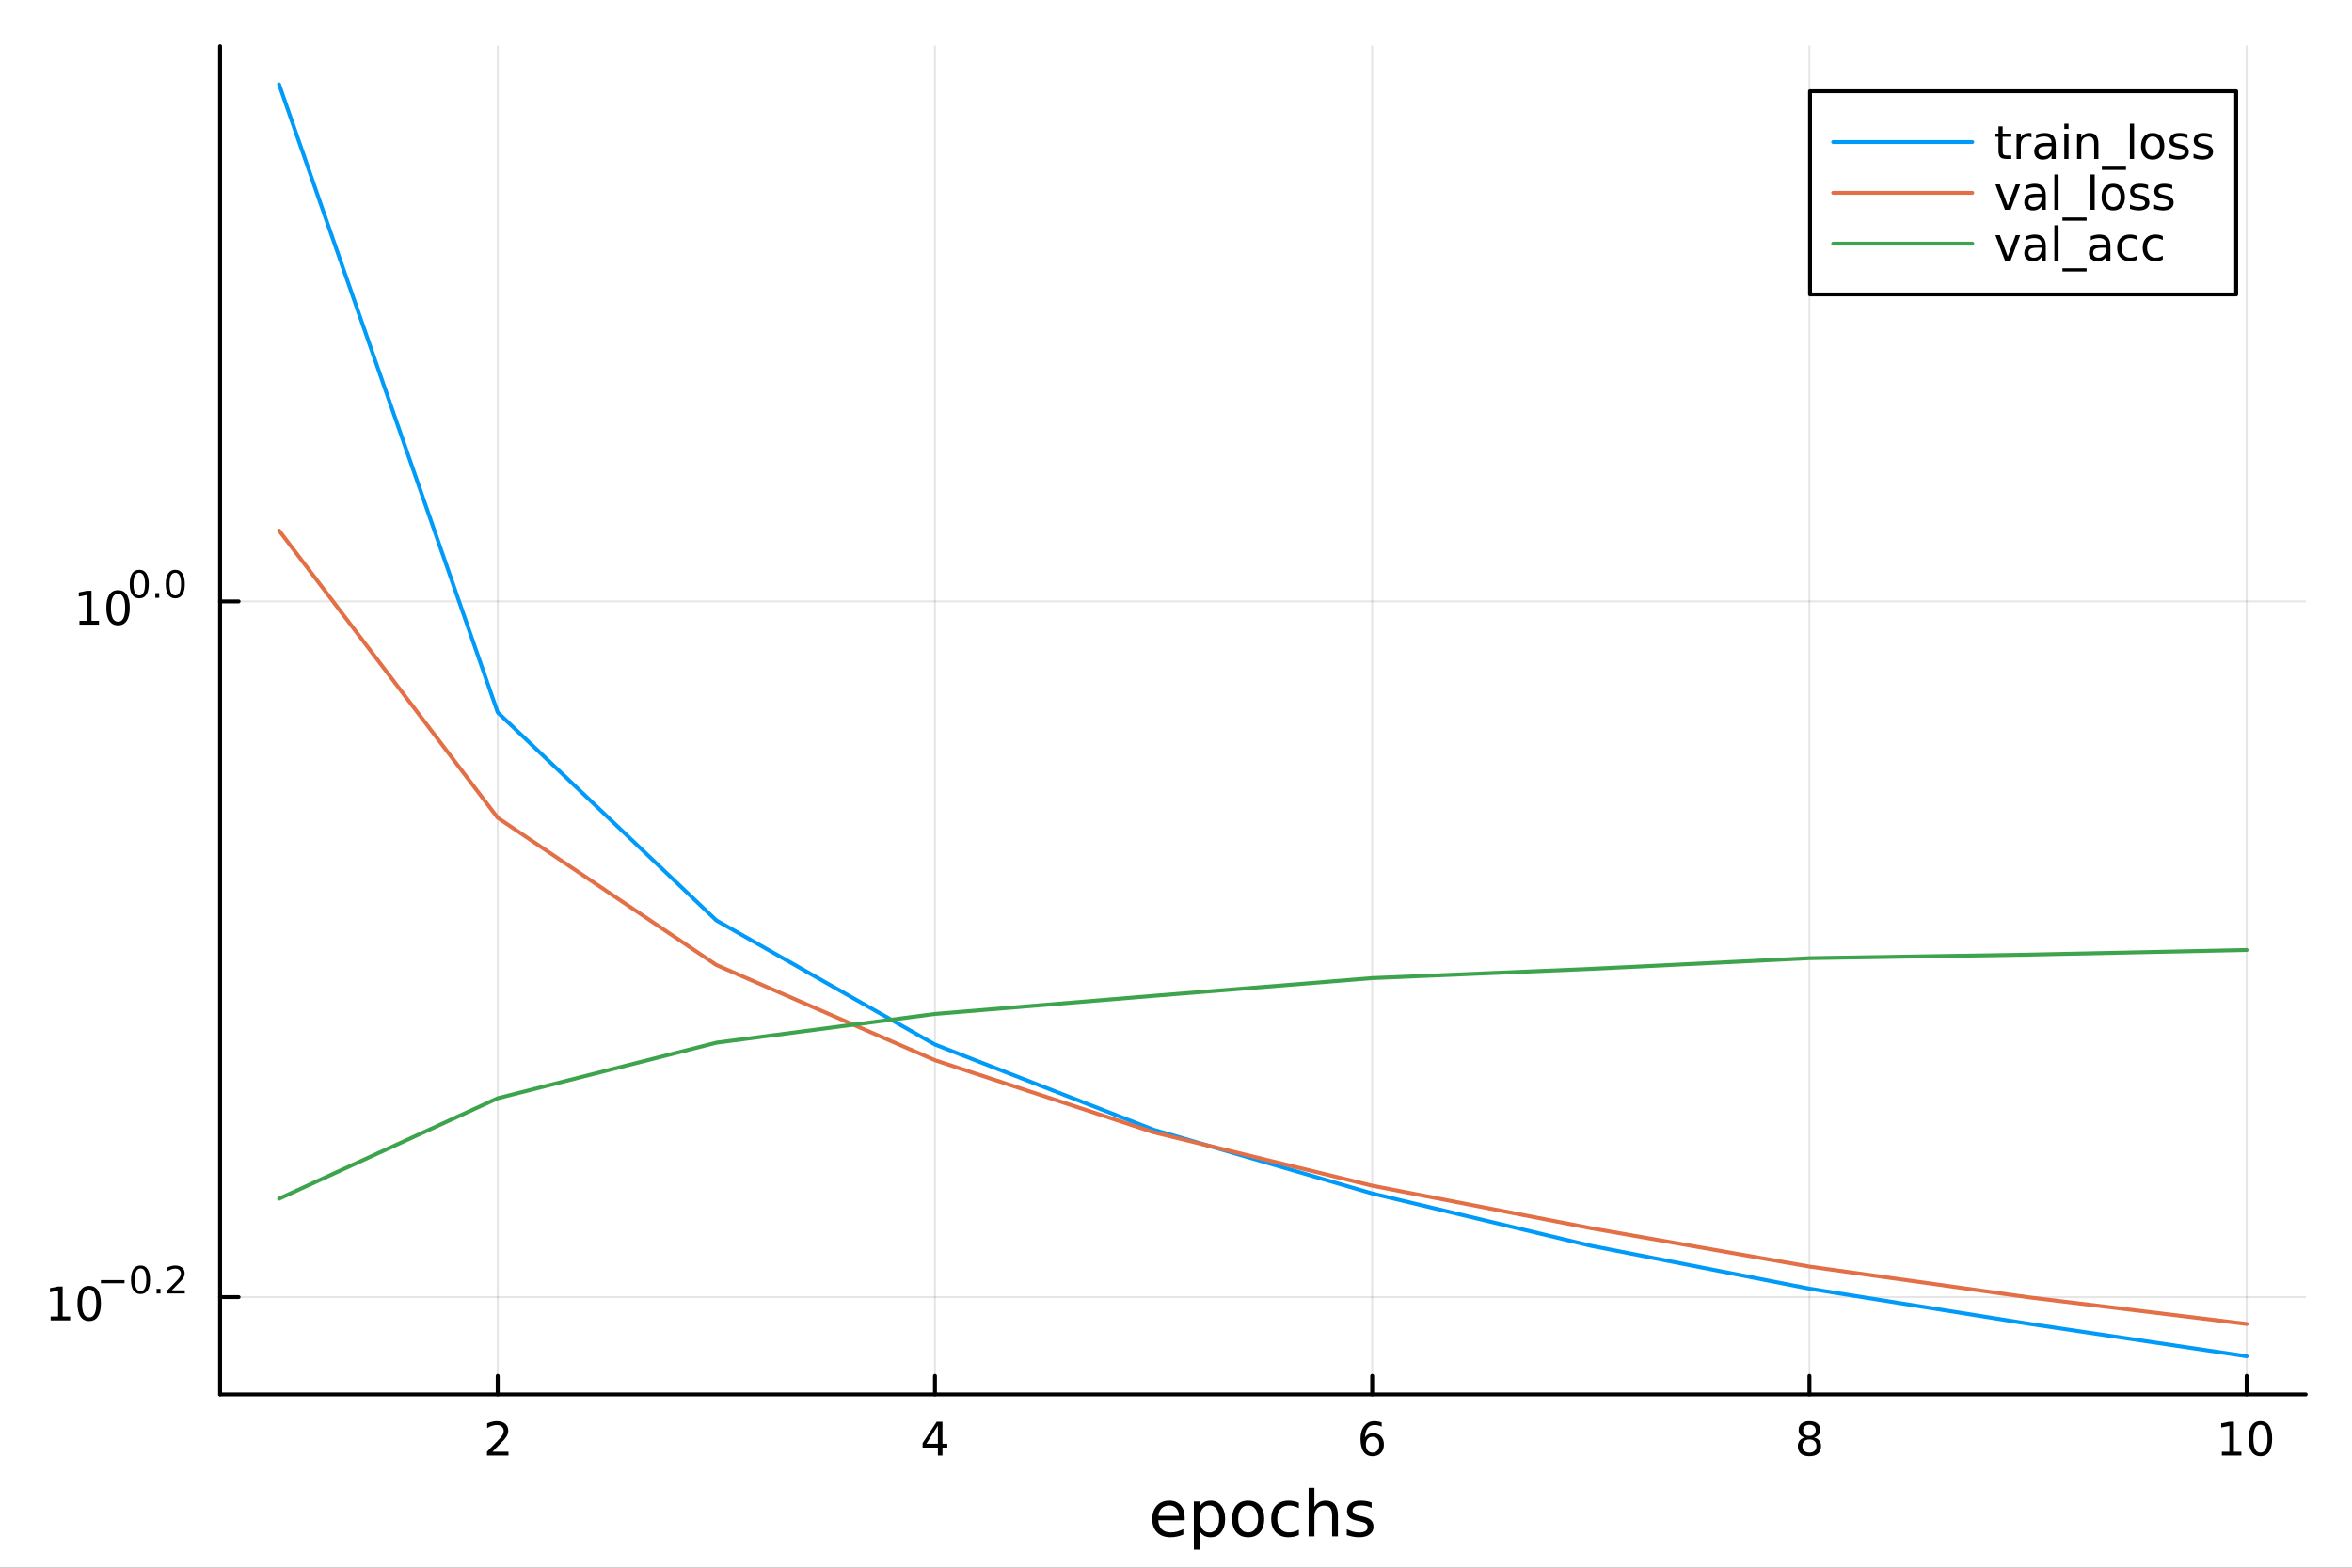<?xml version="1.0" encoding="utf-8"?>
<svg xmlns="http://www.w3.org/2000/svg" xmlns:xlink="http://www.w3.org/1999/xlink" width="600" height="400" viewBox="0 0 2400 1600">
<rect x="0" y="0" width="2400" height="1600" fill="#333333" stroke="none"/>
<defs>
  <clipPath id="clip680">
    <rect x="0" y="0" width="2400" height="1600"/>
  </clipPath>
</defs>
<path clip-path="url(#clip680)" d="M0 1600 L2400 1600 L2400 0 L0 0  Z" fill="#ffffff" fill-rule="evenodd" fill-opacity="1"/>
<defs>
  <clipPath id="clip681">
    <rect x="480" y="0" width="1681" height="1600"/>
  </clipPath>
</defs>
<path clip-path="url(#clip680)" d="M224.554 1423.18 L2352.76 1423.18 L2352.76 47.244 L224.554 47.244  Z" fill="#ffffff" fill-rule="evenodd" fill-opacity="1"/>
<defs>
  <clipPath id="clip682">
    <rect x="224" y="47" width="2129" height="1377"/>
  </clipPath>
</defs>
<polyline clip-path="url(#clip682)" style="stroke:#000000; stroke-linecap:round; stroke-linejoin:round; stroke-width:2; stroke-opacity:0.1; fill:none" points="507.868,1423.18 507.868,47.244 "/>
<polyline clip-path="url(#clip682)" style="stroke:#000000; stroke-linecap:round; stroke-linejoin:round; stroke-width:2; stroke-opacity:0.1; fill:none" points="954.032,1423.18 954.032,47.244 "/>
<polyline clip-path="url(#clip682)" style="stroke:#000000; stroke-linecap:round; stroke-linejoin:round; stroke-width:2; stroke-opacity:0.1; fill:none" points="1400.2,1423.18 1400.2,47.244 "/>
<polyline clip-path="url(#clip682)" style="stroke:#000000; stroke-linecap:round; stroke-linejoin:round; stroke-width:2; stroke-opacity:0.1; fill:none" points="1846.36,1423.18 1846.36,47.244 "/>
<polyline clip-path="url(#clip682)" style="stroke:#000000; stroke-linecap:round; stroke-linejoin:round; stroke-width:2; stroke-opacity:0.1; fill:none" points="2292.52,1423.18 2292.52,47.244 "/>
<polyline clip-path="url(#clip682)" style="stroke:#000000; stroke-linecap:round; stroke-linejoin:round; stroke-width:2; stroke-opacity:0.1; fill:none" points="224.554,1323.84 2352.76,1323.84 "/>
<polyline clip-path="url(#clip682)" style="stroke:#000000; stroke-linecap:round; stroke-linejoin:round; stroke-width:2; stroke-opacity:0.1; fill:none" points="224.554,613.807 2352.76,613.807 "/>
<polyline clip-path="url(#clip680)" style="stroke:#000000; stroke-linecap:round; stroke-linejoin:round; stroke-width:4; stroke-opacity:1; fill:none" points="224.554,1423.18 2352.76,1423.18 "/>
<polyline clip-path="url(#clip680)" style="stroke:#000000; stroke-linecap:round; stroke-linejoin:round; stroke-width:4; stroke-opacity:1; fill:none" points="507.868,1423.18 507.868,1404.28 "/>
<polyline clip-path="url(#clip680)" style="stroke:#000000; stroke-linecap:round; stroke-linejoin:round; stroke-width:4; stroke-opacity:1; fill:none" points="954.032,1423.18 954.032,1404.28 "/>
<polyline clip-path="url(#clip680)" style="stroke:#000000; stroke-linecap:round; stroke-linejoin:round; stroke-width:4; stroke-opacity:1; fill:none" points="1400.2,1423.18 1400.2,1404.28 "/>
<polyline clip-path="url(#clip680)" style="stroke:#000000; stroke-linecap:round; stroke-linejoin:round; stroke-width:4; stroke-opacity:1; fill:none" points="1846.36,1423.18 1846.36,1404.28 "/>
<polyline clip-path="url(#clip680)" style="stroke:#000000; stroke-linecap:round; stroke-linejoin:round; stroke-width:4; stroke-opacity:1; fill:none" points="2292.52,1423.18 2292.52,1404.28 "/>
<path clip-path="url(#clip680)" d="M502.521 1481.64 L518.84 1481.64 L518.84 1485.58 L496.896 1485.58 L496.896 1481.64 Q499.558 1478.89 504.141 1474.26 Q508.747 1469.61 509.928 1468.27 Q512.173 1465.74 513.053 1464.01 Q513.956 1462.25 513.956 1460.56 Q513.956 1457.8 512.011 1456.07 Q510.09 1454.33 506.988 1454.33 Q504.789 1454.33 502.335 1455.09 Q499.905 1455.86 497.127 1457.41 L497.127 1452.69 Q499.951 1451.55 502.405 1450.97 Q504.858 1450.39 506.896 1450.39 Q512.266 1450.39 515.46 1453.08 Q518.655 1455.77 518.655 1460.26 Q518.655 1462.39 517.845 1464.31 Q517.058 1466.2 514.951 1468.8 Q514.372 1469.47 511.271 1472.69 Q508.169 1475.88 502.521 1481.64 Z" fill="#000000" fill-rule="nonzero" fill-opacity="1" /><path clip-path="url(#clip680)" d="M957.041 1455.09 L945.235 1473.54 L957.041 1473.54 L957.041 1455.09 M955.814 1451.02 L961.694 1451.02 L961.694 1473.54 L966.624 1473.54 L966.624 1477.43 L961.694 1477.43 L961.694 1485.58 L957.041 1485.58 L957.041 1477.43 L941.439 1477.43 L941.439 1472.92 L955.814 1451.02 Z" fill="#000000" fill-rule="nonzero" fill-opacity="1" /><path clip-path="url(#clip680)" d="M1400.6 1466.44 Q1397.45 1466.44 1395.6 1468.59 Q1393.77 1470.74 1393.77 1474.49 Q1393.77 1478.22 1395.6 1480.39 Q1397.45 1482.55 1400.6 1482.55 Q1403.75 1482.55 1405.58 1480.39 Q1407.43 1478.22 1407.43 1474.49 Q1407.43 1470.74 1405.58 1468.59 Q1403.75 1466.44 1400.6 1466.44 M1409.88 1451.78 L1409.88 1456.04 Q1408.12 1455.21 1406.32 1454.77 Q1404.54 1454.33 1402.78 1454.33 Q1398.15 1454.33 1395.69 1457.45 Q1393.26 1460.58 1392.92 1466.9 Q1394.28 1464.89 1396.34 1463.82 Q1398.4 1462.73 1400.88 1462.73 Q1406.09 1462.73 1409.1 1465.9 Q1412.13 1469.05 1412.13 1474.49 Q1412.13 1479.82 1408.98 1483.03 Q1405.83 1486.25 1400.6 1486.25 Q1394.61 1486.25 1391.43 1481.67 Q1388.26 1477.06 1388.26 1468.33 Q1388.26 1460.14 1392.15 1455.28 Q1396.04 1450.39 1402.59 1450.39 Q1404.35 1450.39 1406.13 1450.74 Q1407.94 1451.09 1409.88 1451.78 Z" fill="#000000" fill-rule="nonzero" fill-opacity="1" /><path clip-path="url(#clip680)" d="M1846.36 1469.17 Q1843.03 1469.17 1841.11 1470.95 Q1839.21 1472.73 1839.21 1475.86 Q1839.21 1478.98 1841.11 1480.77 Q1843.03 1482.55 1846.36 1482.55 Q1849.69 1482.55 1851.61 1480.77 Q1853.54 1478.96 1853.54 1475.86 Q1853.54 1472.73 1851.61 1470.95 Q1849.72 1469.17 1846.36 1469.17 M1841.68 1467.18 Q1838.67 1466.44 1836.98 1464.38 Q1835.32 1462.32 1835.32 1459.35 Q1835.32 1455.21 1838.26 1452.8 Q1841.22 1450.39 1846.36 1450.39 Q1851.52 1450.39 1854.46 1452.8 Q1857.4 1455.21 1857.4 1459.35 Q1857.4 1462.32 1855.71 1464.38 Q1854.04 1466.44 1851.06 1467.18 Q1854.44 1467.96 1856.31 1470.26 Q1858.21 1472.55 1858.21 1475.86 Q1858.21 1480.88 1855.13 1483.57 Q1852.08 1486.25 1846.36 1486.25 Q1840.64 1486.25 1837.56 1483.57 Q1834.51 1480.88 1834.51 1475.86 Q1834.51 1472.55 1836.41 1470.26 Q1838.3 1467.96 1841.68 1467.18 M1839.97 1459.79 Q1839.97 1462.48 1841.64 1463.98 Q1843.33 1465.49 1846.36 1465.49 Q1849.37 1465.49 1851.06 1463.98 Q1852.77 1462.48 1852.77 1459.79 Q1852.77 1457.11 1851.06 1455.6 Q1849.37 1454.1 1846.36 1454.1 Q1843.33 1454.1 1841.64 1455.6 Q1839.97 1457.11 1839.97 1459.79 Z" fill="#000000" fill-rule="nonzero" fill-opacity="1" /><path clip-path="url(#clip680)" d="M2267.21 1481.64 L2274.85 1481.64 L2274.85 1455.28 L2266.54 1456.95 L2266.54 1452.69 L2274.8 1451.02 L2279.48 1451.02 L2279.48 1481.64 L2287.12 1481.64 L2287.12 1485.58 L2267.21 1485.58 L2267.21 1481.64 Z" fill="#000000" fill-rule="nonzero" fill-opacity="1" /><path clip-path="url(#clip680)" d="M2306.56 1454.1 Q2302.95 1454.1 2301.12 1457.66 Q2299.32 1461.2 2299.32 1468.33 Q2299.32 1475.44 2301.12 1479.01 Q2302.95 1482.55 2306.56 1482.55 Q2310.2 1482.55 2312 1479.01 Q2313.83 1475.44 2313.83 1468.33 Q2313.83 1461.2 2312 1457.66 Q2310.2 1454.1 2306.56 1454.1 M2306.56 1450.39 Q2312.37 1450.39 2315.43 1455 Q2318.51 1459.58 2318.51 1468.33 Q2318.51 1477.06 2315.43 1481.67 Q2312.37 1486.25 2306.56 1486.25 Q2300.75 1486.25 2297.67 1481.67 Q2294.62 1477.06 2294.62 1468.33 Q2294.62 1459.58 2297.67 1455 Q2300.75 1450.39 2306.56 1450.39 Z" fill="#000000" fill-rule="nonzero" fill-opacity="1" /><path clip-path="url(#clip680)" d="M1208.84 1548.76 L1208.84 1551.62 L1181.92 1551.62 Q1182.3 1557.67 1185.55 1560.85 Q1188.82 1564 1194.65 1564 Q1198.02 1564 1201.17 1563.17 Q1204.36 1562.35 1207.48 1560.69 L1207.48 1566.23 Q1204.33 1567.57 1201.01 1568.27 Q1197.7 1568.97 1194.3 1568.97 Q1185.77 1568.97 1180.77 1564 Q1175.81 1559.04 1175.81 1550.57 Q1175.81 1541.82 1180.52 1536.69 Q1185.26 1531.54 1193.28 1531.54 Q1200.47 1531.54 1204.64 1536.18 Q1208.84 1540.8 1208.84 1548.76 M1202.99 1547.04 Q1202.92 1542.23 1200.28 1539.37 Q1197.67 1536.5 1193.34 1536.5 Q1188.44 1536.5 1185.48 1539.27 Q1182.55 1542.04 1182.11 1547.07 L1202.99 1547.04 Z" fill="#000000" fill-rule="nonzero" fill-opacity="1" /><path clip-path="url(#clip680)" d="M1224.12 1562.7 L1224.12 1581.6 L1218.23 1581.6 L1218.23 1532.4 L1224.12 1532.4 L1224.12 1537.81 Q1225.97 1534.62 1228.77 1533.1 Q1231.6 1531.54 1235.52 1531.54 Q1242.01 1531.54 1246.05 1536.69 Q1250.13 1541.85 1250.13 1550.25 Q1250.13 1558.65 1246.05 1563.81 Q1242.01 1568.97 1235.52 1568.97 Q1231.6 1568.97 1228.77 1567.44 Q1225.97 1565.88 1224.12 1562.7 M1244.05 1550.25 Q1244.05 1543.79 1241.37 1540.13 Q1238.73 1536.44 1234.08 1536.44 Q1229.44 1536.44 1226.76 1540.13 Q1224.12 1543.79 1224.12 1550.25 Q1224.12 1556.71 1226.76 1560.4 Q1229.44 1564.07 1234.08 1564.07 Q1238.73 1564.07 1241.37 1560.4 Q1244.05 1556.71 1244.05 1550.25 Z" fill="#000000" fill-rule="nonzero" fill-opacity="1" /><path clip-path="url(#clip680)" d="M1273.65 1536.5 Q1268.94 1536.5 1266.2 1540.19 Q1263.46 1543.85 1263.46 1550.25 Q1263.46 1556.65 1266.17 1560.34 Q1268.91 1564 1273.65 1564 Q1278.33 1564 1281.06 1560.31 Q1283.8 1556.62 1283.8 1550.25 Q1283.8 1543.92 1281.06 1540.23 Q1278.33 1536.5 1273.65 1536.5 M1273.65 1531.54 Q1281.29 1531.54 1285.65 1536.5 Q1290.01 1541.47 1290.01 1550.25 Q1290.01 1559 1285.65 1564 Q1281.29 1568.97 1273.65 1568.97 Q1265.98 1568.97 1261.62 1564 Q1257.29 1559 1257.29 1550.25 Q1257.29 1541.47 1261.62 1536.5 Q1265.98 1531.54 1273.65 1531.54 Z" fill="#000000" fill-rule="nonzero" fill-opacity="1" /><path clip-path="url(#clip680)" d="M1325.37 1533.76 L1325.37 1539.24 Q1322.89 1537.87 1320.37 1537.2 Q1317.89 1536.5 1315.34 1536.5 Q1309.65 1536.5 1306.49 1540.13 Q1303.34 1543.73 1303.34 1550.25 Q1303.34 1556.78 1306.49 1560.4 Q1309.65 1564 1315.34 1564 Q1317.89 1564 1320.37 1563.33 Q1322.89 1562.63 1325.37 1561.26 L1325.37 1566.68 Q1322.92 1567.82 1320.28 1568.39 Q1317.67 1568.97 1314.71 1568.97 Q1306.65 1568.97 1301.91 1563.91 Q1297.17 1558.85 1297.17 1550.25 Q1297.17 1541.53 1301.94 1536.53 Q1306.75 1531.54 1315.09 1531.54 Q1317.79 1531.54 1320.37 1532.11 Q1322.95 1532.65 1325.37 1533.76 Z" fill="#000000" fill-rule="nonzero" fill-opacity="1" /><path clip-path="url(#clip680)" d="M1365.19 1546.53 L1365.19 1568.04 L1359.33 1568.04 L1359.33 1546.72 Q1359.33 1541.66 1357.36 1539.14 Q1355.38 1536.63 1351.44 1536.63 Q1346.69 1536.63 1343.96 1539.65 Q1341.22 1542.68 1341.22 1547.9 L1341.22 1568.04 L1335.33 1568.04 L1335.33 1518.52 L1341.22 1518.52 L1341.22 1537.93 Q1343.32 1534.72 1346.15 1533.13 Q1349.02 1531.54 1352.74 1531.54 Q1358.88 1531.54 1362.04 1535.36 Q1365.19 1539.14 1365.19 1546.53 Z" fill="#000000" fill-rule="nonzero" fill-opacity="1" /><path clip-path="url(#clip680)" d="M1399.59 1533.45 L1399.59 1538.98 Q1397.11 1537.71 1394.44 1537.07 Q1391.76 1536.44 1388.9 1536.44 Q1384.54 1536.44 1382.34 1537.77 Q1380.18 1539.11 1380.18 1541.79 Q1380.18 1543.82 1381.74 1545 Q1383.3 1546.15 1388.01 1547.2 L1390.01 1547.64 Q1396.25 1548.98 1398.86 1551.43 Q1401.5 1553.85 1401.5 1558.21 Q1401.5 1563.17 1397.56 1566.07 Q1393.64 1568.97 1386.77 1568.97 Q1383.9 1568.97 1380.78 1568.39 Q1377.7 1567.85 1374.26 1566.74 L1374.26 1560.69 Q1377.5 1562.38 1380.66 1563.24 Q1383.81 1564.07 1386.89 1564.07 Q1391.03 1564.07 1393.26 1562.66 Q1395.49 1561.23 1395.49 1558.65 Q1395.49 1556.27 1393.86 1554.99 Q1392.27 1553.72 1386.83 1552.54 L1384.79 1552.07 Q1379.35 1550.92 1376.93 1548.56 Q1374.51 1546.18 1374.51 1542.04 Q1374.51 1537.01 1378.08 1534.27 Q1381.64 1531.54 1388.2 1531.54 Q1391.45 1531.54 1394.31 1532.01 Q1397.17 1532.49 1399.59 1533.45 Z" fill="#000000" fill-rule="nonzero" fill-opacity="1" /><polyline clip-path="url(#clip680)" style="stroke:#000000; stroke-linecap:round; stroke-linejoin:round; stroke-width:4; stroke-opacity:1; fill:none" points="224.554,1423.18 224.554,47.244 "/>
<polyline clip-path="url(#clip680)" style="stroke:#000000; stroke-linecap:round; stroke-linejoin:round; stroke-width:4; stroke-opacity:1; fill:none" points="224.554,1323.84 243.451,1323.84 "/>
<polyline clip-path="url(#clip680)" style="stroke:#000000; stroke-linecap:round; stroke-linejoin:round; stroke-width:4; stroke-opacity:1; fill:none" points="224.554,613.807 243.451,613.807 "/>
<path clip-path="url(#clip680)" d="M51.663 1343.63 L59.302 1343.63 L59.302 1317.26 L50.992 1318.93 L50.992 1314.67 L59.256 1313.01 L63.932 1313.01 L63.932 1343.63 L71.571 1343.63 L71.571 1347.57 L51.663 1347.57 L51.663 1343.63 Z" fill="#000000" fill-rule="nonzero" fill-opacity="1" /><path clip-path="url(#clip680)" d="M91.015 1316.08 Q87.404 1316.08 85.575 1319.65 Q83.77 1323.19 83.77 1330.32 Q83.77 1337.43 85.575 1340.99 Q87.404 1344.53 91.015 1344.53 Q94.649 1344.53 96.455 1340.99 Q98.284 1337.43 98.284 1330.32 Q98.284 1323.19 96.455 1319.65 Q94.649 1316.08 91.015 1316.08 M91.015 1312.38 Q96.825 1312.38 99.881 1316.99 Q102.959 1321.57 102.959 1330.32 Q102.959 1339.05 99.881 1343.65 Q96.825 1348.24 91.015 1348.24 Q85.205 1348.24 82.126 1343.65 Q79.071 1339.05 79.071 1330.32 Q79.071 1321.57 82.126 1316.99 Q85.205 1312.38 91.015 1312.38 Z" fill="#000000" fill-rule="nonzero" fill-opacity="1" /><path clip-path="url(#clip680)" d="M102.959 1306.48 L127.071 1306.48 L127.071 1309.68 L102.959 1309.68 L102.959 1306.48 Z" fill="#000000" fill-rule="nonzero" fill-opacity="1" /><path clip-path="url(#clip680)" d="M143.396 1294.58 Q140.462 1294.58 138.976 1297.47 Q137.509 1300.35 137.509 1306.14 Q137.509 1311.92 138.976 1314.81 Q140.462 1317.69 143.396 1317.69 Q146.349 1317.69 147.816 1314.81 Q149.302 1311.92 149.302 1306.14 Q149.302 1300.35 147.816 1297.47 Q146.349 1294.58 143.396 1294.58 M143.396 1291.57 Q148.117 1291.57 150.6 1295.31 Q153.101 1299.03 153.101 1306.14 Q153.101 1313.23 150.6 1316.98 Q148.117 1320.7 143.396 1320.7 Q138.675 1320.7 136.174 1316.98 Q133.691 1313.23 133.691 1306.14 Q133.691 1299.03 136.174 1295.31 Q138.675 1291.57 143.396 1291.57 Z" fill="#000000" fill-rule="nonzero" fill-opacity="1" /><path clip-path="url(#clip680)" d="M159.778 1315.38 L163.746 1315.38 L163.746 1320.15 L159.778 1320.15 L159.778 1315.38 Z" fill="#000000" fill-rule="nonzero" fill-opacity="1" /><path clip-path="url(#clip680)" d="M175.294 1316.96 L188.554 1316.96 L188.554 1320.15 L170.724 1320.15 L170.724 1316.96 Q172.887 1314.72 176.611 1310.96 Q180.353 1307.18 181.313 1306.09 Q183.137 1304.04 183.852 1302.63 Q184.585 1301.2 184.585 1299.82 Q184.585 1297.59 183.005 1296.17 Q181.444 1294.76 178.924 1294.76 Q177.137 1294.76 175.144 1295.38 Q173.169 1296.01 170.912 1297.27 L170.912 1293.43 Q173.206 1292.51 175.2 1292.04 Q177.194 1291.57 178.849 1291.57 Q183.212 1291.57 185.808 1293.75 Q188.403 1295.93 188.403 1299.58 Q188.403 1301.31 187.745 1302.87 Q187.105 1304.41 185.394 1306.52 Q184.924 1307.06 182.403 1309.68 Q179.883 1312.27 175.294 1316.96 Z" fill="#000000" fill-rule="nonzero" fill-opacity="1" /><path clip-path="url(#clip680)" d="M81.098 633.599 L88.736 633.599 L88.736 607.234 L80.426 608.9 L80.426 604.641 L88.69 602.975 L93.366 602.975 L93.366 633.599 L101.005 633.599 L101.005 637.535 L81.098 637.535 L81.098 633.599 Z" fill="#000000" fill-rule="nonzero" fill-opacity="1" /><path clip-path="url(#clip680)" d="M120.449 606.053 Q116.838 606.053 115.009 609.618 Q113.204 613.16 113.204 620.289 Q113.204 627.396 115.009 630.96 Q116.838 634.502 120.449 634.502 Q124.083 634.502 125.889 630.96 Q127.718 627.396 127.718 620.289 Q127.718 613.16 125.889 609.618 Q124.083 606.053 120.449 606.053 M120.449 602.35 Q126.259 602.35 129.315 606.956 Q132.394 611.539 132.394 620.289 Q132.394 629.016 129.315 633.622 Q126.259 638.206 120.449 638.206 Q114.639 638.206 111.56 633.622 Q108.505 629.016 108.505 620.289 Q108.505 611.539 111.56 606.956 Q114.639 602.35 120.449 602.35 Z" fill="#000000" fill-rule="nonzero" fill-opacity="1" /><path clip-path="url(#clip680)" d="M142.098 584.546 Q139.164 584.546 137.679 587.442 Q136.212 590.32 136.212 596.112 Q136.212 601.886 137.679 604.783 Q139.164 607.66 142.098 607.66 Q145.051 607.66 146.518 604.783 Q148.004 601.886 148.004 596.112 Q148.004 590.32 146.518 587.442 Q145.051 584.546 142.098 584.546 M142.098 581.536 Q146.819 581.536 149.302 585.279 Q151.803 589.003 151.803 596.112 Q151.803 603.203 149.302 606.946 Q146.819 610.67 142.098 610.67 Q137.378 610.67 134.876 606.946 Q132.394 603.203 132.394 596.112 Q132.394 589.003 134.876 585.279 Q137.378 581.536 142.098 581.536 Z" fill="#000000" fill-rule="nonzero" fill-opacity="1" /><path clip-path="url(#clip680)" d="M158.48 605.347 L162.448 605.347 L162.448 610.124 L158.48 610.124 L158.48 605.347 Z" fill="#000000" fill-rule="nonzero" fill-opacity="1" /><path clip-path="url(#clip680)" d="M178.849 584.546 Q175.915 584.546 174.429 587.442 Q172.962 590.32 172.962 596.112 Q172.962 601.886 174.429 604.783 Q175.915 607.66 178.849 607.66 Q181.802 607.66 183.269 604.783 Q184.754 601.886 184.754 596.112 Q184.754 590.32 183.269 587.442 Q181.802 584.546 178.849 584.546 M178.849 581.536 Q183.57 581.536 186.052 585.279 Q188.554 589.003 188.554 596.112 Q188.554 603.203 186.052 606.946 Q183.57 610.67 178.849 610.67 Q174.128 610.67 171.627 606.946 Q169.144 603.203 169.144 596.112 Q169.144 589.003 171.627 585.279 Q174.128 581.536 178.849 581.536 Z" fill="#000000" fill-rule="nonzero" fill-opacity="1" /><polyline clip-path="url(#clip682)" style="stroke:#009af9; stroke-linecap:round; stroke-linejoin:round; stroke-width:4; stroke-opacity:1; fill:none" points="284.786,86.186 507.868,727.105 730.95,939.37 954.032,1066.08 1177.11,1153.02 1400.2,1218.08 1623.28,1271.45 1846.36,1315.26 2069.44,1350.93 2292.52,1384.24 "/>
<polyline clip-path="url(#clip682)" style="stroke:#e26f46; stroke-linecap:round; stroke-linejoin:round; stroke-width:4; stroke-opacity:1; fill:none" points="284.786,541.517 507.868,834.64 730.95,984.886 954.032,1082.08 1177.11,1155.63 1400.2,1210.15 1623.28,1253.5 1846.36,1292.69 2069.44,1323.98 2292.52,1351.23 "/>
<polyline clip-path="url(#clip682)" style="stroke:#3da44d; stroke-linecap:round; stroke-linejoin:round; stroke-width:4; stroke-opacity:1; fill:none" points="284.786,1223.38 507.868,1120.88 730.95,1064.2 954.032,1034.84 1177.11,1016.35 1400.2,998.278 1623.28,988.84 1846.36,977.933 2069.44,974.314 2292.52,969.566 "/>
<path clip-path="url(#clip680)" d="M1846.96 300.469 L2281.82 300.469 L2281.82 93.109 L1846.96 93.109  Z" fill="#ffffff" fill-rule="evenodd" fill-opacity="1"/>
<polyline clip-path="url(#clip680)" style="stroke:#000000; stroke-linecap:round; stroke-linejoin:round; stroke-width:4; stroke-opacity:1; fill:none" points="1846.96,300.469 2281.82,300.469 2281.82,93.109 1846.96,93.109 1846.96,300.469 "/>
<polyline clip-path="url(#clip680)" style="stroke:#009af9; stroke-linecap:round; stroke-linejoin:round; stroke-width:4; stroke-opacity:1; fill:none" points="1870.61,144.949 2012.49,144.949 "/>
<path clip-path="url(#clip680)" d="M2043.54 128.942 L2043.54 136.303 L2052.31 136.303 L2052.31 139.613 L2043.54 139.613 L2043.54 153.687 Q2043.54 156.858 2044.4 157.761 Q2045.28 158.664 2047.94 158.664 L2052.31 158.664 L2052.31 162.229 L2047.94 162.229 Q2043.01 162.229 2041.13 160.4 Q2039.26 158.548 2039.26 153.687 L2039.26 139.613 L2036.13 139.613 L2036.13 136.303 L2039.26 136.303 L2039.26 128.942 L2043.54 128.942 Z" fill="#000000" fill-rule="nonzero" fill-opacity="1" /><path clip-path="url(#clip680)" d="M2072.94 140.284 Q2072.22 139.868 2071.36 139.682 Q2070.53 139.474 2069.51 139.474 Q2065.9 139.474 2063.96 141.835 Q2062.04 144.173 2062.04 148.571 L2062.04 162.229 L2057.75 162.229 L2057.75 136.303 L2062.04 136.303 L2062.04 140.331 Q2063.38 137.969 2065.53 136.835 Q2067.68 135.678 2070.76 135.678 Q2071.2 135.678 2071.73 135.747 Q2072.27 135.794 2072.92 135.909 L2072.94 140.284 Z" fill="#000000" fill-rule="nonzero" fill-opacity="1" /><path clip-path="url(#clip680)" d="M2089.19 149.196 Q2084.03 149.196 2082.04 150.377 Q2080.05 151.557 2080.05 154.405 Q2080.05 156.673 2081.53 158.016 Q2083.03 159.335 2085.6 159.335 Q2089.14 159.335 2091.27 156.835 Q2093.42 154.312 2093.42 150.145 L2093.42 149.196 L2089.19 149.196 M2097.68 147.437 L2097.68 162.229 L2093.42 162.229 L2093.42 158.293 Q2091.97 160.655 2089.79 161.789 Q2087.61 162.9 2084.47 162.9 Q2080.48 162.9 2078.12 160.678 Q2075.79 158.432 2075.79 154.682 Q2075.79 150.307 2078.7 148.085 Q2081.64 145.863 2087.45 145.863 L2093.42 145.863 L2093.42 145.446 Q2093.42 142.507 2091.48 140.909 Q2089.56 139.289 2086.06 139.289 Q2083.84 139.289 2081.73 139.821 Q2079.63 140.354 2077.68 141.419 L2077.68 137.483 Q2080.02 136.581 2082.22 136.141 Q2084.42 135.678 2086.5 135.678 Q2092.13 135.678 2094.91 138.594 Q2097.68 141.511 2097.68 147.437 Z" fill="#000000" fill-rule="nonzero" fill-opacity="1" /><path clip-path="url(#clip680)" d="M2106.46 136.303 L2110.72 136.303 L2110.72 162.229 L2106.46 162.229 L2106.46 136.303 M2106.46 126.21 L2110.72 126.21 L2110.72 131.604 L2106.46 131.604 L2106.46 126.21 Z" fill="#000000" fill-rule="nonzero" fill-opacity="1" /><path clip-path="url(#clip680)" d="M2141.18 146.581 L2141.18 162.229 L2136.92 162.229 L2136.92 146.719 Q2136.92 143.039 2135.48 141.21 Q2134.05 139.382 2131.18 139.382 Q2127.73 139.382 2125.74 141.581 Q2123.75 143.78 2123.75 147.576 L2123.75 162.229 L2119.47 162.229 L2119.47 136.303 L2123.75 136.303 L2123.75 140.331 Q2125.28 137.993 2127.34 136.835 Q2129.42 135.678 2132.13 135.678 Q2136.6 135.678 2138.89 138.456 Q2141.18 141.21 2141.18 146.581 Z" fill="#000000" fill-rule="nonzero" fill-opacity="1" /><path clip-path="url(#clip680)" d="M2169.37 170.099 L2169.37 173.409 L2144.74 173.409 L2144.74 170.099 L2169.37 170.099 Z" fill="#000000" fill-rule="nonzero" fill-opacity="1" /><path clip-path="url(#clip680)" d="M2173.38 126.21 L2177.64 126.21 L2177.64 162.229 L2173.38 162.229 L2173.38 126.21 Z" fill="#000000" fill-rule="nonzero" fill-opacity="1" /><path clip-path="url(#clip680)" d="M2196.6 139.289 Q2193.17 139.289 2191.18 141.974 Q2189.19 144.636 2189.19 149.289 Q2189.19 153.942 2191.16 156.627 Q2193.15 159.289 2196.6 159.289 Q2200 159.289 2201.99 156.604 Q2203.98 153.918 2203.98 149.289 Q2203.98 144.682 2201.99 141.997 Q2200 139.289 2196.6 139.289 M2196.6 135.678 Q2202.15 135.678 2205.32 139.289 Q2208.49 142.9 2208.49 149.289 Q2208.49 155.655 2205.32 159.289 Q2202.15 162.9 2196.6 162.9 Q2191.02 162.9 2187.85 159.289 Q2184.7 155.655 2184.7 149.289 Q2184.7 142.9 2187.85 139.289 Q2191.02 135.678 2196.6 135.678 Z" fill="#000000" fill-rule="nonzero" fill-opacity="1" /><path clip-path="url(#clip680)" d="M2232.08 137.067 L2232.08 141.094 Q2230.28 140.169 2228.33 139.706 Q2226.39 139.243 2224.3 139.243 Q2221.13 139.243 2219.54 140.215 Q2217.96 141.187 2217.96 143.131 Q2217.96 144.613 2219.1 145.469 Q2220.23 146.303 2223.66 147.067 L2225.11 147.391 Q2229.65 148.363 2231.55 150.145 Q2233.47 151.905 2233.47 155.076 Q2233.47 158.687 2230.6 160.793 Q2227.75 162.9 2222.75 162.9 Q2220.67 162.9 2218.4 162.483 Q2216.16 162.09 2213.66 161.28 L2213.66 156.881 Q2216.02 158.108 2218.31 158.733 Q2220.6 159.335 2222.85 159.335 Q2225.85 159.335 2227.47 158.317 Q2229.1 157.275 2229.1 155.4 Q2229.1 153.664 2227.91 152.738 Q2226.76 151.812 2222.8 150.956 L2221.32 150.608 Q2217.36 149.775 2215.6 148.062 Q2213.84 146.326 2213.84 143.317 Q2213.84 139.659 2216.43 137.669 Q2219.03 135.678 2223.79 135.678 Q2226.16 135.678 2228.24 136.025 Q2230.32 136.372 2232.08 137.067 Z" fill="#000000" fill-rule="nonzero" fill-opacity="1" /><path clip-path="url(#clip680)" d="M2256.78 137.067 L2256.78 141.094 Q2254.97 140.169 2253.03 139.706 Q2251.09 139.243 2249 139.243 Q2245.83 139.243 2244.23 140.215 Q2242.66 141.187 2242.66 143.131 Q2242.66 144.613 2243.79 145.469 Q2244.93 146.303 2248.35 147.067 L2249.81 147.391 Q2254.35 148.363 2256.25 150.145 Q2258.17 151.905 2258.17 155.076 Q2258.17 158.687 2255.3 160.793 Q2252.45 162.9 2247.45 162.9 Q2245.37 162.9 2243.1 162.483 Q2240.85 162.09 2238.35 161.28 L2238.35 156.881 Q2240.72 158.108 2243.01 158.733 Q2245.3 159.335 2247.54 159.335 Q2250.55 159.335 2252.17 158.317 Q2253.79 157.275 2253.79 155.4 Q2253.79 153.664 2252.61 152.738 Q2251.46 151.812 2247.5 150.956 L2246.02 150.608 Q2242.06 149.775 2240.3 148.062 Q2238.54 146.326 2238.54 143.317 Q2238.54 139.659 2241.13 137.669 Q2243.72 135.678 2248.49 135.678 Q2250.85 135.678 2252.94 136.025 Q2255.02 136.372 2256.78 137.067 Z" fill="#000000" fill-rule="nonzero" fill-opacity="1" /><polyline clip-path="url(#clip680)" style="stroke:#e26f46; stroke-linecap:round; stroke-linejoin:round; stroke-width:4; stroke-opacity:1; fill:none" points="1870.61,196.789 2012.49,196.789 "/>
<path clip-path="url(#clip680)" d="M2036.13 188.143 L2040.65 188.143 L2048.75 209.902 L2056.85 188.143 L2061.36 188.143 L2051.64 214.069 L2045.86 214.069 L2036.13 188.143 Z" fill="#000000" fill-rule="nonzero" fill-opacity="1" /><path clip-path="url(#clip680)" d="M2079.03 201.036 Q2073.86 201.036 2071.87 202.217 Q2069.88 203.397 2069.88 206.245 Q2069.88 208.513 2071.36 209.856 Q2072.87 211.175 2075.44 211.175 Q2078.98 211.175 2081.11 208.675 Q2083.26 206.152 2083.26 201.985 L2083.26 201.036 L2079.03 201.036 M2087.52 199.277 L2087.52 214.069 L2083.26 214.069 L2083.26 210.133 Q2081.8 212.495 2079.63 213.629 Q2077.45 214.74 2074.3 214.74 Q2070.32 214.74 2067.96 212.518 Q2065.62 210.272 2065.62 206.522 Q2065.62 202.147 2068.54 199.925 Q2071.48 197.703 2077.29 197.703 L2083.26 197.703 L2083.26 197.286 Q2083.26 194.347 2081.32 192.749 Q2079.4 191.129 2075.9 191.129 Q2073.68 191.129 2071.57 191.661 Q2069.47 192.194 2067.52 193.259 L2067.52 189.323 Q2069.86 188.421 2072.06 187.981 Q2074.26 187.518 2076.34 187.518 Q2081.97 187.518 2084.74 190.434 Q2087.52 193.351 2087.52 199.277 Z" fill="#000000" fill-rule="nonzero" fill-opacity="1" /><path clip-path="url(#clip680)" d="M2096.3 178.05 L2100.55 178.05 L2100.55 214.069 L2096.3 214.069 L2096.3 178.05 Z" fill="#000000" fill-rule="nonzero" fill-opacity="1" /><path clip-path="url(#clip680)" d="M2129.17 221.939 L2129.17 225.249 L2104.54 225.249 L2104.54 221.939 L2129.17 221.939 Z" fill="#000000" fill-rule="nonzero" fill-opacity="1" /><path clip-path="url(#clip680)" d="M2133.17 178.05 L2137.43 178.05 L2137.43 214.069 L2133.17 214.069 L2133.17 178.05 Z" fill="#000000" fill-rule="nonzero" fill-opacity="1" /><path clip-path="url(#clip680)" d="M2156.39 191.129 Q2152.96 191.129 2150.97 193.814 Q2148.98 196.476 2148.98 201.129 Q2148.98 205.782 2150.95 208.467 Q2152.94 211.129 2156.39 211.129 Q2159.79 211.129 2161.78 208.444 Q2163.77 205.758 2163.77 201.129 Q2163.77 196.522 2161.78 193.837 Q2159.79 191.129 2156.39 191.129 M2156.39 187.518 Q2161.94 187.518 2165.11 191.129 Q2168.29 194.74 2168.29 201.129 Q2168.29 207.495 2165.11 211.129 Q2161.94 214.74 2156.39 214.74 Q2150.81 214.74 2147.64 211.129 Q2144.49 207.495 2144.49 201.129 Q2144.49 194.74 2147.64 191.129 Q2150.81 187.518 2156.39 187.518 Z" fill="#000000" fill-rule="nonzero" fill-opacity="1" /><path clip-path="url(#clip680)" d="M2191.87 188.907 L2191.87 192.934 Q2190.07 192.009 2188.12 191.546 Q2186.18 191.083 2184.1 191.083 Q2180.92 191.083 2179.33 192.055 Q2177.75 193.027 2177.75 194.971 Q2177.75 196.453 2178.89 197.309 Q2180.02 198.143 2183.45 198.907 L2184.91 199.231 Q2189.44 200.203 2191.34 201.985 Q2193.26 203.745 2193.26 206.916 Q2193.26 210.527 2190.39 212.633 Q2187.54 214.74 2182.54 214.74 Q2180.46 214.74 2178.19 214.323 Q2175.95 213.93 2173.45 213.12 L2173.45 208.721 Q2175.81 209.948 2178.1 210.573 Q2180.39 211.175 2182.64 211.175 Q2185.65 211.175 2187.27 210.157 Q2188.89 209.115 2188.89 207.24 Q2188.89 205.504 2187.71 204.578 Q2186.55 203.652 2182.59 202.796 L2181.11 202.448 Q2177.15 201.615 2175.39 199.902 Q2173.63 198.166 2173.63 195.157 Q2173.63 191.499 2176.23 189.509 Q2178.82 187.518 2183.59 187.518 Q2185.95 187.518 2188.03 187.865 Q2190.11 188.212 2191.87 188.907 Z" fill="#000000" fill-rule="nonzero" fill-opacity="1" /><path clip-path="url(#clip680)" d="M2216.57 188.907 L2216.57 192.934 Q2214.77 192.009 2212.82 191.546 Q2210.88 191.083 2208.79 191.083 Q2205.62 191.083 2204.03 192.055 Q2202.45 193.027 2202.45 194.971 Q2202.45 196.453 2203.59 197.309 Q2204.72 198.143 2208.15 198.907 L2209.6 199.231 Q2214.14 200.203 2216.04 201.985 Q2217.96 203.745 2217.96 206.916 Q2217.96 210.527 2215.09 212.633 Q2212.24 214.74 2207.24 214.74 Q2205.16 214.74 2202.89 214.323 Q2200.65 213.93 2198.15 213.12 L2198.15 208.721 Q2200.51 209.948 2202.8 210.573 Q2205.09 211.175 2207.34 211.175 Q2210.35 211.175 2211.97 210.157 Q2213.59 209.115 2213.59 207.24 Q2213.59 205.504 2212.41 204.578 Q2211.25 203.652 2207.29 202.796 L2205.81 202.448 Q2201.85 201.615 2200.09 199.902 Q2198.33 198.166 2198.33 195.157 Q2198.33 191.499 2200.92 189.509 Q2203.52 187.518 2208.29 187.518 Q2210.65 187.518 2212.73 187.865 Q2214.81 188.212 2216.57 188.907 Z" fill="#000000" fill-rule="nonzero" fill-opacity="1" /><polyline clip-path="url(#clip680)" style="stroke:#3da44d; stroke-linecap:round; stroke-linejoin:round; stroke-width:4; stroke-opacity:1; fill:none" points="1870.61,248.629 2012.49,248.629 "/>
<path clip-path="url(#clip680)" d="M2036.13 239.983 L2040.65 239.983 L2048.75 261.742 L2056.85 239.983 L2061.36 239.983 L2051.64 265.909 L2045.86 265.909 L2036.13 239.983 Z" fill="#000000" fill-rule="nonzero" fill-opacity="1" /><path clip-path="url(#clip680)" d="M2079.03 252.876 Q2073.86 252.876 2071.87 254.057 Q2069.88 255.237 2069.88 258.085 Q2069.88 260.353 2071.36 261.696 Q2072.87 263.015 2075.44 263.015 Q2078.98 263.015 2081.11 260.515 Q2083.26 257.992 2083.26 253.825 L2083.26 252.876 L2079.03 252.876 M2087.52 251.117 L2087.52 265.909 L2083.26 265.909 L2083.26 261.973 Q2081.8 264.335 2079.63 265.469 Q2077.45 266.58 2074.3 266.58 Q2070.32 266.58 2067.96 264.358 Q2065.62 262.112 2065.62 258.362 Q2065.62 253.987 2068.54 251.765 Q2071.48 249.543 2077.29 249.543 L2083.26 249.543 L2083.26 249.126 Q2083.26 246.187 2081.32 244.589 Q2079.4 242.969 2075.9 242.969 Q2073.68 242.969 2071.57 243.501 Q2069.47 244.034 2067.52 245.099 L2067.52 241.163 Q2069.86 240.261 2072.06 239.821 Q2074.26 239.358 2076.34 239.358 Q2081.97 239.358 2084.74 242.274 Q2087.52 245.191 2087.52 251.117 Z" fill="#000000" fill-rule="nonzero" fill-opacity="1" /><path clip-path="url(#clip680)" d="M2096.3 229.89 L2100.55 229.89 L2100.55 265.909 L2096.3 265.909 L2096.3 229.89 Z" fill="#000000" fill-rule="nonzero" fill-opacity="1" /><path clip-path="url(#clip680)" d="M2129.17 273.779 L2129.17 277.089 L2104.54 277.089 L2104.54 273.779 L2129.17 273.779 Z" fill="#000000" fill-rule="nonzero" fill-opacity="1" /><path clip-path="url(#clip680)" d="M2144.95 252.876 Q2139.79 252.876 2137.8 254.057 Q2135.81 255.237 2135.81 258.085 Q2135.81 260.353 2137.29 261.696 Q2138.79 263.015 2141.36 263.015 Q2144.91 263.015 2147.04 260.515 Q2149.19 257.992 2149.19 253.825 L2149.19 252.876 L2144.95 252.876 M2153.45 251.117 L2153.45 265.909 L2149.19 265.909 L2149.19 261.973 Q2147.73 264.335 2145.55 265.469 Q2143.38 266.58 2140.23 266.58 Q2136.25 266.58 2133.89 264.358 Q2131.55 262.112 2131.55 258.362 Q2131.55 253.987 2134.47 251.765 Q2137.41 249.543 2143.22 249.543 L2149.19 249.543 L2149.19 249.126 Q2149.19 246.187 2147.24 244.589 Q2145.32 242.969 2141.83 242.969 Q2139.6 242.969 2137.5 243.501 Q2135.39 244.034 2133.45 245.099 L2133.45 241.163 Q2135.79 240.261 2137.98 239.821 Q2140.18 239.358 2142.27 239.358 Q2147.89 239.358 2150.67 242.274 Q2153.45 245.191 2153.45 251.117 Z" fill="#000000" fill-rule="nonzero" fill-opacity="1" /><path clip-path="url(#clip680)" d="M2180.88 240.978 L2180.88 244.96 Q2179.07 243.964 2177.24 243.478 Q2175.44 242.969 2173.59 242.969 Q2169.44 242.969 2167.15 245.608 Q2164.86 248.224 2164.86 252.969 Q2164.86 257.714 2167.15 260.353 Q2169.44 262.969 2173.59 262.969 Q2175.44 262.969 2177.24 262.483 Q2179.07 261.973 2180.88 260.978 L2180.88 264.913 Q2179.1 265.747 2177.17 266.163 Q2175.28 266.58 2173.12 266.58 Q2167.27 266.58 2163.82 262.899 Q2160.37 259.219 2160.37 252.969 Q2160.37 246.626 2163.84 242.992 Q2167.34 239.358 2173.4 239.358 Q2175.37 239.358 2177.24 239.775 Q2179.12 240.168 2180.88 240.978 Z" fill="#000000" fill-rule="nonzero" fill-opacity="1" /><path clip-path="url(#clip680)" d="M2206.94 240.978 L2206.94 244.96 Q2205.14 243.964 2203.31 243.478 Q2201.5 242.969 2199.65 242.969 Q2195.51 242.969 2193.22 245.608 Q2190.92 248.224 2190.92 252.969 Q2190.92 257.714 2193.22 260.353 Q2195.51 262.969 2199.65 262.969 Q2201.5 262.969 2203.31 262.483 Q2205.14 261.973 2206.94 260.978 L2206.94 264.913 Q2205.16 265.747 2203.24 266.163 Q2201.34 266.58 2199.19 266.58 Q2193.33 266.58 2189.88 262.899 Q2186.43 259.219 2186.43 252.969 Q2186.43 246.626 2189.91 242.992 Q2193.4 239.358 2199.47 239.358 Q2201.43 239.358 2203.31 239.775 Q2205.18 240.168 2206.94 240.978 Z" fill="#000000" fill-rule="nonzero" fill-opacity="1" /></svg>
